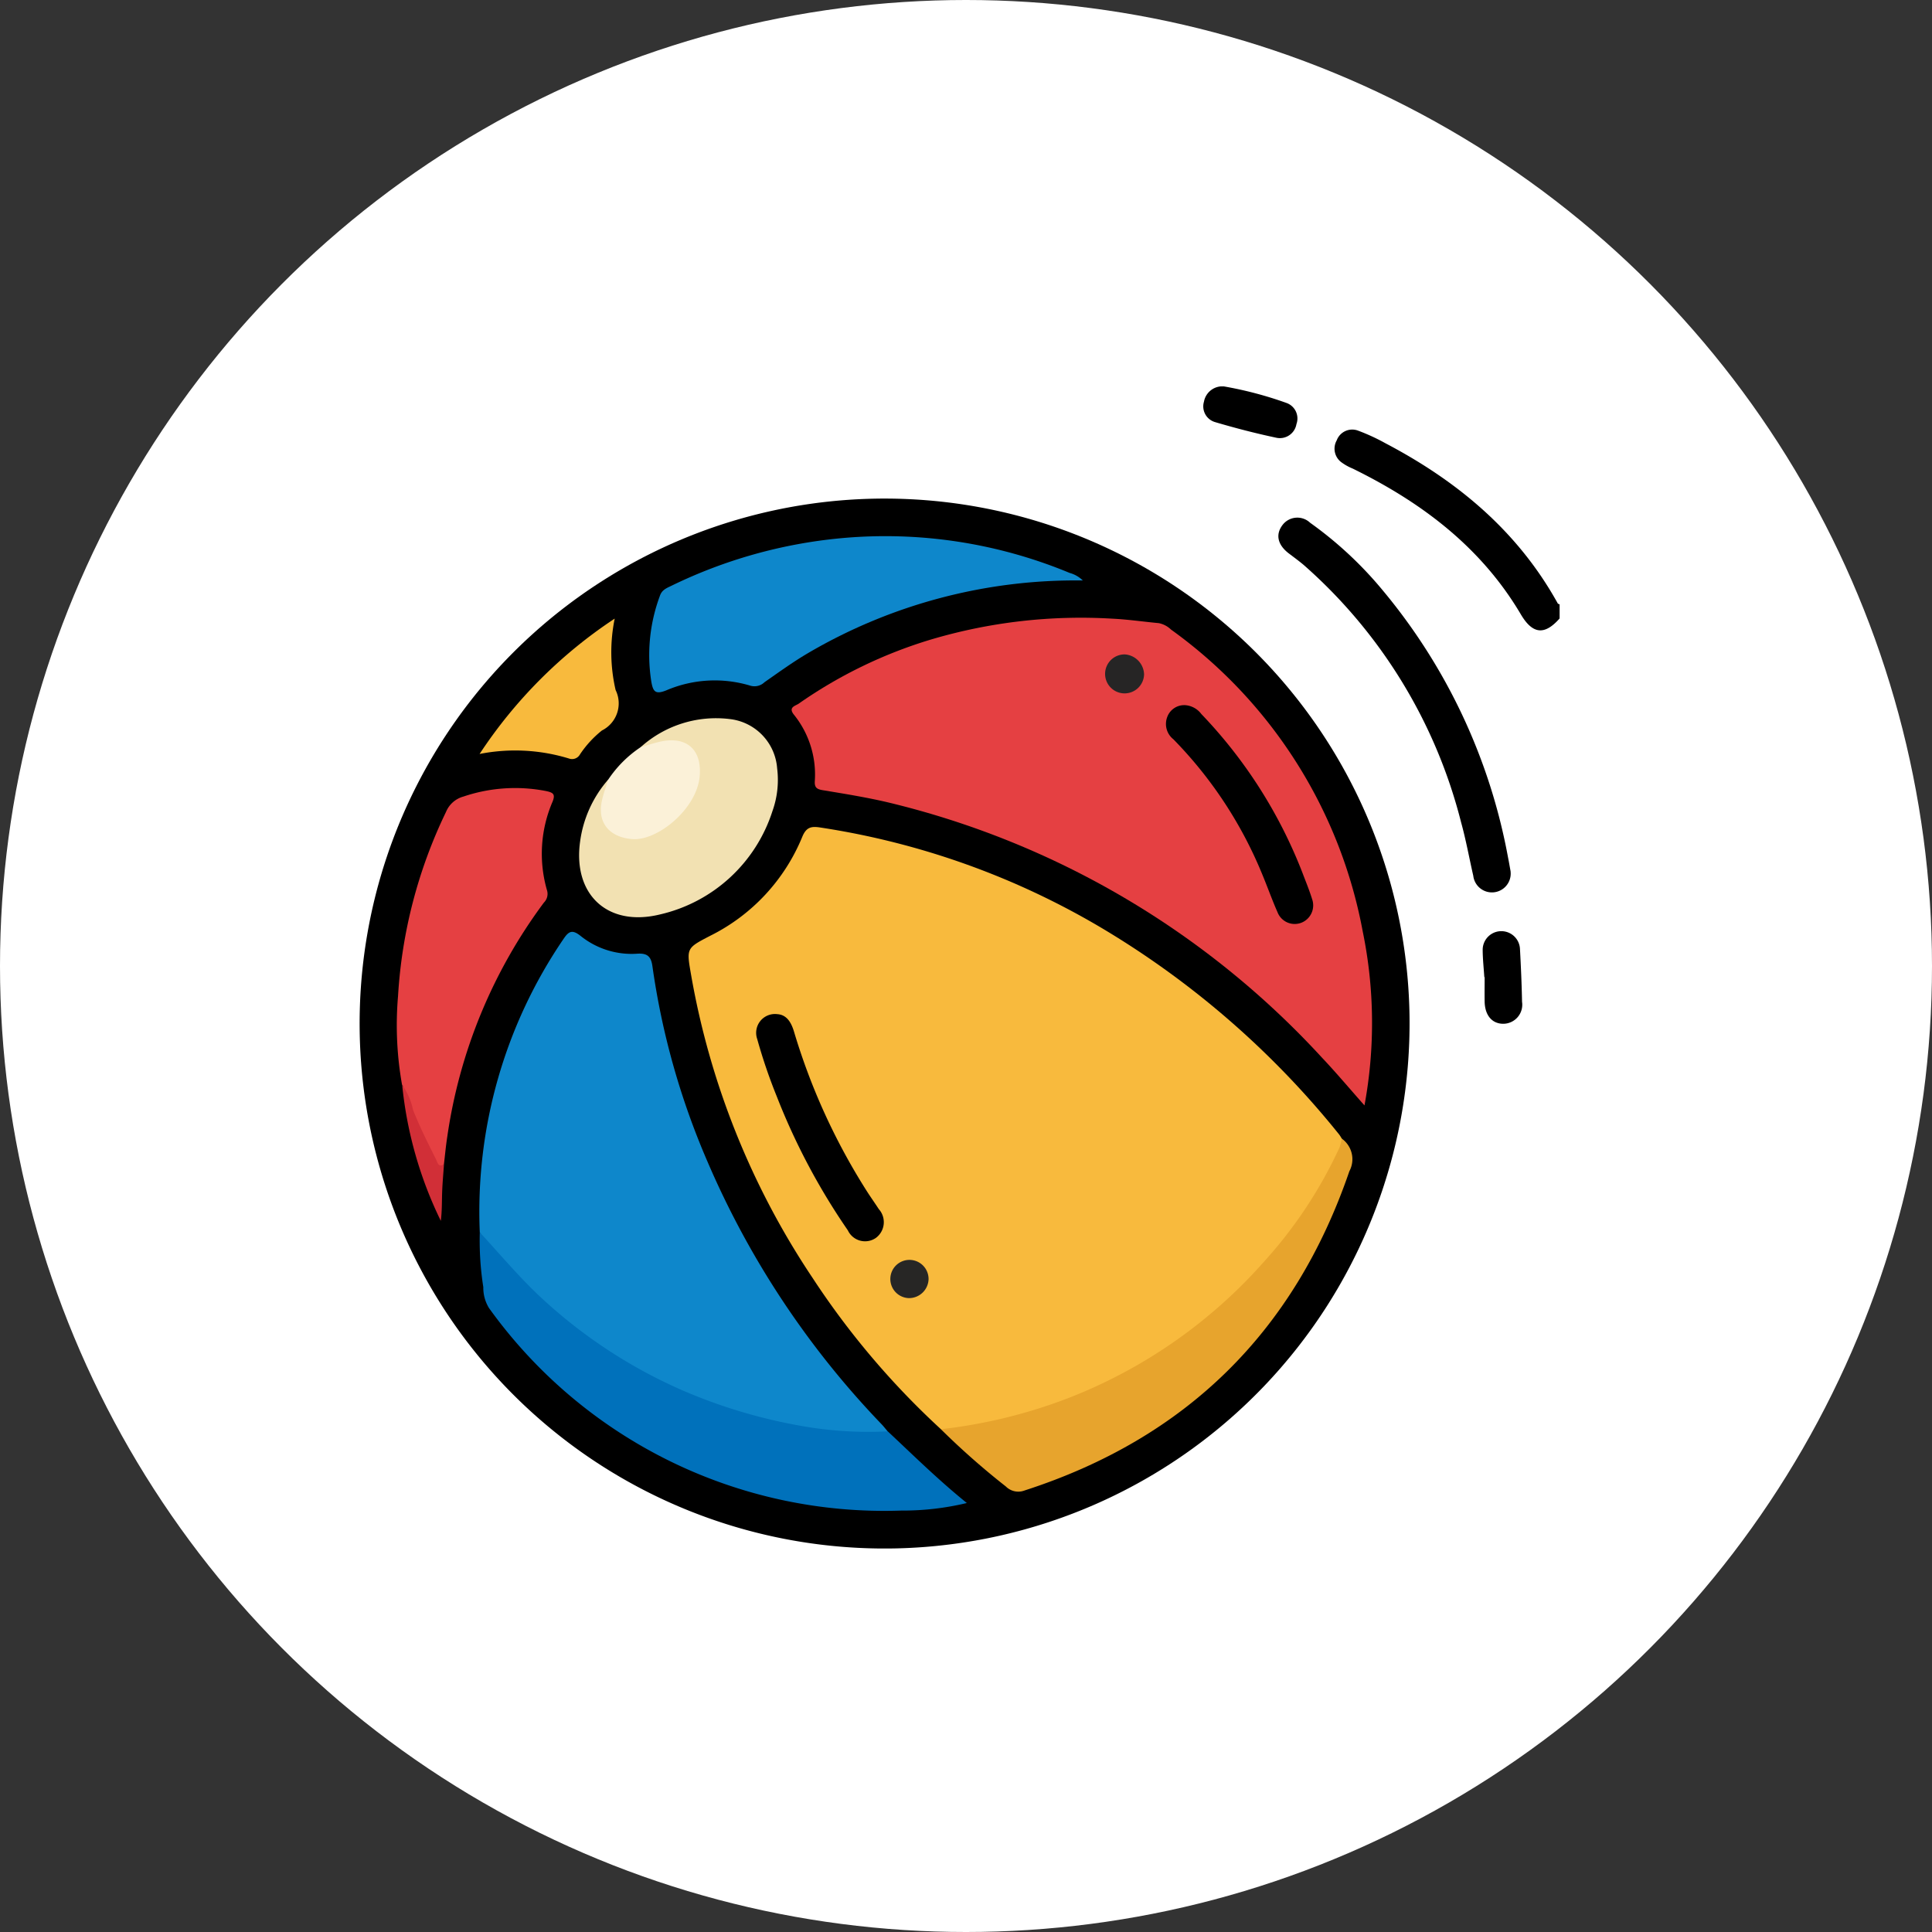 <svg xmlns="http://www.w3.org/2000/svg" xmlns:xlink="http://www.w3.org/1999/xlink" width="145" height="145" viewBox="0 0 145 145">
  <rect x="0" y="0" width="145" height="145" fill="#333333" stroke="none"/>
  <defs>
    <clipPath id="clip-path">
      <rect id="Rectángulo_41279" data-name="Rectángulo 41279" width="90.051" height="87.212" transform="translate(0 0)" fill="none"/>
    </clipPath>
  </defs>
  <g id="Grupo_166146" data-name="Grupo 166146" transform="translate(-255 -1000)">
    <circle id="Elipse_4875" data-name="Elipse 4875" cx="72.5" cy="72.5" r="72.5" transform="translate(255 1000)" fill="#fff"/>
    <g id="Grupo_166145" data-name="Grupo 166145" transform="translate(282 1029)">
      <g id="Grupo_166144" data-name="Grupo 166144" clip-path="url(#clip-path)">
        <path id="Trazado_153817" data-name="Trazado 153817" d="M90.051,17.416c-1.129,1.281-2.027,1.187-2.91-.308-2.986-5.052-7.446-8.4-12.615-10.939a3.88,3.88,0,0,1-.839-.465,1.266,1.266,0,0,1-.364-1.653,1.24,1.24,0,0,1,1.594-.734,14.981,14.981,0,0,1,2.065.951c5.4,2.835,9.931,6.6,12.929,12.017.022.039.092.051.14.076Z"/>
        <path id="Trazado_153818" data-name="Trazado 153818" d="M40.367,87.207A39.4,39.4,0,1,1,78.785,47.135,39.422,39.422,0,0,1,40.367,87.207"/>
        <path id="Trazado_153819" data-name="Trazado 153819" d="M86.372,36.407a1.408,1.408,0,1,1-2.8.321c-.307-1.338-.548-2.694-.916-4.016A38.167,38.167,0,0,0,70.843,13.4c-.355-.3-.737-.578-1.11-.861-.833-.634-1.017-1.4-.5-2.106a1.393,1.393,0,0,1,2.093-.2,28.577,28.577,0,0,1,5.507,5.142,43.579,43.579,0,0,1,9.343,19.952c.081.4.146.8.2,1.082"/>
        <path id="Trazado_153820" data-name="Trazado 153820" d="M64.853,0a28.285,28.285,0,0,1,4.694,1.24A1.237,1.237,0,0,1,70.3,2.83,1.26,1.26,0,0,1,68.78,3.851c-1.538-.327-3.064-.721-4.571-1.167a1.227,1.227,0,0,1-.849-1.538A1.4,1.4,0,0,1,64.853,0"/>
        <path id="Trazado_153821" data-name="Trazado 153821" d="M84.4,44.334c-.043-.67-.117-1.34-.122-2.011a1.4,1.4,0,1,1,2.8-.074c.071,1.312.129,2.625.154,3.938a1.431,1.431,0,0,1-1.407,1.649c-.845,0-1.381-.635-1.4-1.662-.01-.613,0-1.227,0-1.84H84.4"/>
        <path id="Trazado_153822" data-name="Trazado 153822" d="M43.618,78.266a60.29,60.29,0,0,1-9.634-11.358A59.1,59.1,0,0,1,24.872,44.19c-.355-2.034-.376-2.021,1.437-2.961A14.38,14.38,0,0,0,33.214,33.8c.3-.728.68-.792,1.313-.7a58.623,58.623,0,0,1,21.41,7.7A66.416,66.416,0,0,1,73.516,56.158a2.643,2.643,0,0,1,.184.295c.253.352.072.672-.078.988a35.842,35.842,0,0,1-6.3,9.145,38.127,38.127,0,0,1-11.145,8.282,38.735,38.735,0,0,1-11.719,3.547,1.132,1.132,0,0,1-.84-.149" fill="#f8ba3d"/>
        <path id="Trazado_153823" data-name="Trazado 153823" d="M75.407,53.965c-1.118-1.26-2.112-2.447-3.174-3.569A64.683,64.683,0,0,0,39.721,31.238c-1.647-.392-3.325-.66-5-.938-.444-.074-.593-.224-.569-.665a7.156,7.156,0,0,0-1.569-5c-.451-.565.126-.658.363-.826a34.792,34.792,0,0,1,9.992-4.832,39.519,39.519,0,0,1,13.537-1.545c1.167.055,2.329.228,3.494.335a1.853,1.853,0,0,1,.918.483A35.976,35.976,0,0,1,75.274,40.9a34.079,34.079,0,0,1,.133,13.063" fill="#e54042"/>
        <path id="Trazado_153824" data-name="Trazado 153824" d="M9.009,63.49a36.3,36.3,0,0,1,6.3-22.044c.389-.576.656-.685,1.262-.207a6.1,6.1,0,0,0,4.259,1.337c.813-.054,1.045.266,1.141.98A56.931,56.931,0,0,0,26.1,58.186,65.927,65.927,0,0,0,39.173,77.9c.16.169.3.354.456.531-.305.321-.706.23-1.075.236a34.417,34.417,0,0,1-12.265-2.236A38.219,38.219,0,0,1,10.794,65.865,10.712,10.712,0,0,1,9.009,63.49" fill="#0e87cb"/>
        <path id="Trazado_153825" data-name="Trazado 153825" d="M9.009,63.49c1.544,1.669,3,3.42,4.675,4.966a37.772,37.772,0,0,0,10.484,6.87,39.815,39.815,0,0,0,9.016,2.7,28.671,28.671,0,0,0,6.445.4c1.916,1.794,3.785,3.641,5.934,5.378a20.676,20.676,0,0,1-4.935.568A36.512,36.512,0,0,1,9.7,69.172,2.907,2.907,0,0,1,9.273,67.6a22.5,22.5,0,0,1-.264-4.107" fill="#0071bb"/>
        <path id="Trazado_153826" data-name="Trazado 153826" d="M54.271,14.565a39.681,39.681,0,0,0-20.688,5.488c-1.106.655-2.152,1.413-3.207,2.149a1.082,1.082,0,0,1-1.038.266,9.239,9.239,0,0,0-6.344.35c-.812.321-.979.083-1.109-.646a12.728,12.728,0,0,1,.647-6.468c.144-.423.488-.562.826-.724a36.847,36.847,0,0,1,12.754-3.586A36.07,36.07,0,0,1,53.281,14a2.27,2.27,0,0,1,.99.568" fill="#0e87cb"/>
        <path id="Trazado_153827" data-name="Trazado 153827" d="M3.173,52.409a25.551,25.551,0,0,1-.3-6.642,36.712,36.712,0,0,1,3.6-13.828,1.975,1.975,0,0,1,1.306-1.155A12.088,12.088,0,0,1,14,30.373c.505.113.7.221.471.793a9.869,9.869,0,0,0-.406,6.691.916.916,0,0,1-.241.88A38.631,38.631,0,0,0,6.57,56.305C6.461,57,6.4,57.7,6.316,58.394c-.495.476-.645-.044-.79-.319a21.448,21.448,0,0,1-2.247-5.438.442.442,0,0,0-.106-.228" fill="#e54042"/>
        <path id="Trazado_153828" data-name="Trazado 153828" d="M43.618,78.266a38.718,38.718,0,0,0,9.805-2.432A37.955,37.955,0,0,0,67.91,65.642a33.657,33.657,0,0,0,5.622-8.519,3.691,3.691,0,0,0,.168-.67,1.9,1.9,0,0,1,.573,2.448q-6.2,18.085-24.367,23.959a1.32,1.32,0,0,1-1.418-.3,56.862,56.862,0,0,1-4.87-4.292" fill="#e7a42d"/>
        <path id="Trazado_153829" data-name="Trazado 153829" d="M21.084,27.075a8.455,8.455,0,0,1,6.806-2.093,4.018,4.018,0,0,1,3.436,3.682,6.949,6.949,0,0,1-.349,3.2,11.593,11.593,0,0,1-8.467,7.772c-3.911.948-6.532-1.5-5.971-5.486a8.851,8.851,0,0,1,2.1-4.632c.281.351.017.671-.072.989a2.458,2.458,0,0,0,.4,2.707,2.547,2.547,0,0,0,2.9.232,5.5,5.5,0,0,0,3.327-3.827c.473-1.983-.709-3.148-2.7-2.733-.46.1-.893.5-1.412.19" fill="#f2e1b2"/>
        <path id="Trazado_153830" data-name="Trazado 153830" d="M8.992,27.589A35.664,35.664,0,0,1,19.135,17.427a12.583,12.583,0,0,0,.068,5.362,2.273,2.273,0,0,1-1.026,3.034,7.92,7.92,0,0,0-1.652,1.8.674.674,0,0,1-.814.308,13.793,13.793,0,0,0-6.719-.344" fill="#f8ba3d"/>
        <path id="Trazado_153831" data-name="Trazado 153831" d="M21.084,27.075c.445-.128.886-.27,1.334-.382,2.058-.514,3.293.52,3.09,2.606-.237,2.433-3.174,4.835-5.069,4.676-1.68-.14-2.628-1.2-2.266-2.876.115-.536.311-1.055.47-1.582a8.759,8.759,0,0,1,2.441-2.442" fill="#fbf1d8"/>
        <path id="Trazado_153832" data-name="Trazado 153832" d="M3.173,52.409A5.025,5.025,0,0,1,4,54.3c.5,1.274,1.114,2.487,1.721,3.706.114.229.161.628.6.389-.048.7-.114,1.4-.138,2.1s-.005,1.406-.1,2.132a30.032,30.032,0,0,1-2.9-10.213" fill="#d12f37"/>
        <path id="Trazado_153833" data-name="Trazado 153833" d="M31.332,47.114c.678.038,1.035.563,1.258,1.307a47.708,47.708,0,0,0,5.486,12.007c.284.444.591.872.877,1.314a1.47,1.47,0,0,1-.219,2.167,1.426,1.426,0,0,1-2.1-.567A49.293,49.293,0,0,1,31.3,53.294a40.322,40.322,0,0,1-1.47-4.312,1.412,1.412,0,0,1,1.507-1.868"/>
        <path id="Trazado_153834" data-name="Trazado 153834" d="M42.691,67a1.468,1.468,0,0,1-1.477,1.426A1.435,1.435,0,1,1,42.691,67" fill="#272625"/>
        <path id="Trazado_153835" data-name="Trazado 153835" d="M61.882,23.92a1.661,1.661,0,0,1,1.28.668A35.982,35.982,0,0,1,70.879,36.84c.212.545.427,1.091.6,1.649a1.4,1.4,0,0,1-.771,1.748,1.381,1.381,0,0,1-1.826-.77c-.414-.935-.753-1.9-1.148-2.847a31.526,31.526,0,0,0-6.669-10.136,1.463,1.463,0,0,1-.465-1.662,1.353,1.353,0,0,1,1.282-.9"/>
        <path id="Trazado_153836" data-name="Trazado 153836" d="M57.425,20.114a1.552,1.552,0,0,1,1.44,1.494,1.463,1.463,0,1,1-1.44-1.494" fill="#262525"/>
      </g>
    </g>
  </g>
</svg>
